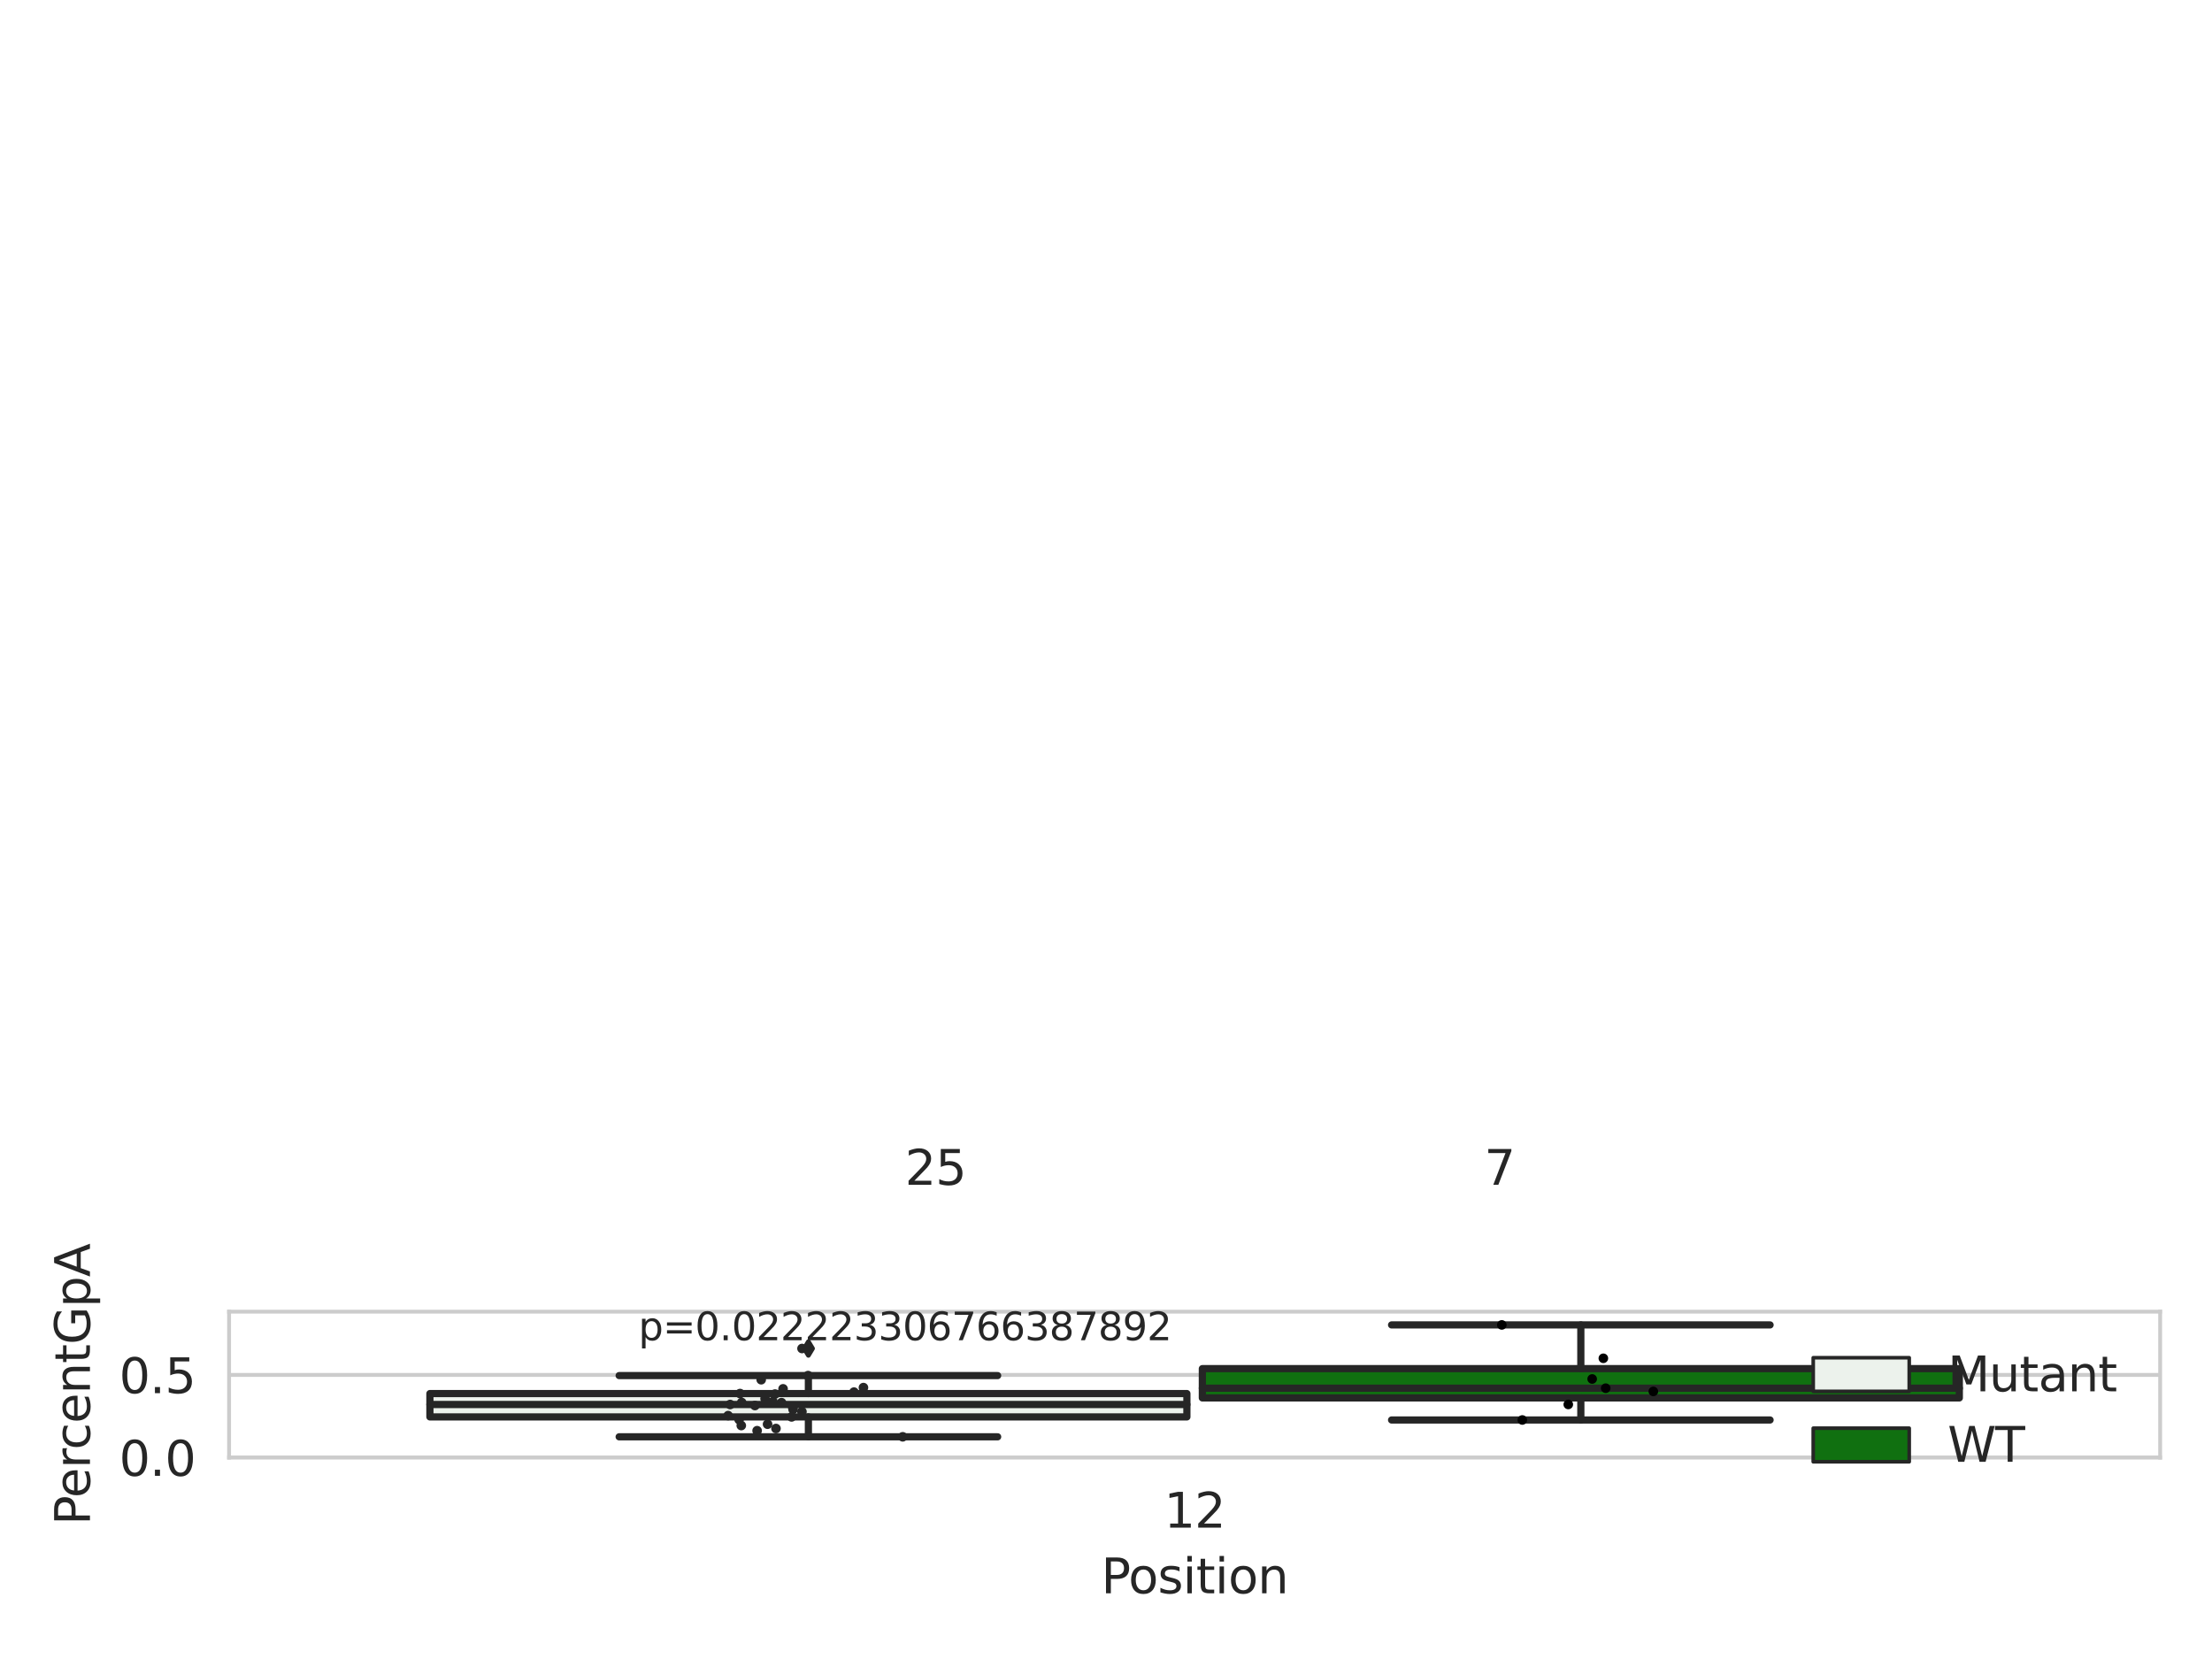 <?xml version="1.0" encoding="utf-8" standalone="no"?>
<!DOCTYPE svg PUBLIC "-//W3C//DTD SVG 1.1//EN"
  "http://www.w3.org/Graphics/SVG/1.1/DTD/svg11.dtd">
<svg xmlns:xlink="http://www.w3.org/1999/xlink" width="460.8pt" height="345.6pt" viewBox="0 0 460.8 345.6" xmlns="http://www.w3.org/2000/svg" version="1.1">
 <defs>
  <style type="text/css">*{stroke-linejoin: round; stroke-linecap: butt}</style>
 </defs>
 <g id="figure_1">
  <g id="patch_1">
   <path d="M 0 345.6 
L 460.8 345.6 
L 460.8 0 
L 0 0 
z
" style="fill: #ffffff"/>
  </g>
  <g id="axes_1">
   <g id="patch_2">
    <path d="M 47.72 303.64 
L 450 303.64 
L 450 273.24 
L 47.72 273.24 
z
" style="fill: #ffffff"/>
   </g>
   <g id="matplotlib.axis_1">
    <g id="xtick_1">
     <g id="text_1">
      <!-- 12 -->
      <g style="fill: #262626" transform="translate(242.498 318.238) scale(0.1 -0.1)">
       <defs>
        <path id="DejaVuSans-31" d="M 794 531 
L 1825 531 
L 1825 4091 
L 703 3866 
L 703 4441 
L 1819 4666 
L 2450 4666 
L 2450 531 
L 3481 531 
L 3481 0 
L 794 0 
L 794 531 
z
" transform="scale(0.016)"/>
        <path id="DejaVuSans-32" d="M 1228 531 
L 3431 531 
L 3431 0 
L 469 0 
L 469 531 
Q 828 903 1448 1529 
Q 2069 2156 2228 2338 
Q 2531 2678 2651 2914 
Q 2772 3150 2772 3378 
Q 2772 3750 2511 3984 
Q 2250 4219 1831 4219 
Q 1534 4219 1204 4116 
Q 875 4013 500 3803 
L 500 4441 
Q 881 4594 1212 4672 
Q 1544 4750 1819 4750 
Q 2544 4750 2975 4387 
Q 3406 4025 3406 3419 
Q 3406 3131 3298 2873 
Q 3191 2616 2906 2266 
Q 2828 2175 2409 1742 
Q 1991 1309 1228 531 
z
" transform="scale(0.016)"/>
       </defs>
       <use xlink:href="#DejaVuSans-31"/>
       <use xlink:href="#DejaVuSans-32" x="63.623"/>
      </g>
     </g>
    </g>
    <g id="text_2">
     <!-- Position -->
     <g style="fill: #262626" transform="translate(229.396 331.917) scale(0.1 -0.1)">
      <defs>
       <path id="DejaVuSans-50" d="M 1259 4147 
L 1259 2394 
L 2053 2394 
Q 2494 2394 2734 2622 
Q 2975 2850 2975 3272 
Q 2975 3691 2734 3919 
Q 2494 4147 2053 4147 
L 1259 4147 
z
M 628 4666 
L 2053 4666 
Q 2838 4666 3239 4311 
Q 3641 3956 3641 3272 
Q 3641 2581 3239 2228 
Q 2838 1875 2053 1875 
L 1259 1875 
L 1259 0 
L 628 0 
L 628 4666 
z
" transform="scale(0.016)"/>
       <path id="DejaVuSans-6f" d="M 1959 3097 
Q 1497 3097 1228 2736 
Q 959 2375 959 1747 
Q 959 1119 1226 758 
Q 1494 397 1959 397 
Q 2419 397 2687 759 
Q 2956 1122 2956 1747 
Q 2956 2369 2687 2733 
Q 2419 3097 1959 3097 
z
M 1959 3584 
Q 2709 3584 3137 3096 
Q 3566 2609 3566 1747 
Q 3566 888 3137 398 
Q 2709 -91 1959 -91 
Q 1206 -91 779 398 
Q 353 888 353 1747 
Q 353 2609 779 3096 
Q 1206 3584 1959 3584 
z
" transform="scale(0.016)"/>
       <path id="DejaVuSans-73" d="M 2834 3397 
L 2834 2853 
Q 2591 2978 2328 3040 
Q 2066 3103 1784 3103 
Q 1356 3103 1142 2972 
Q 928 2841 928 2578 
Q 928 2378 1081 2264 
Q 1234 2150 1697 2047 
L 1894 2003 
Q 2506 1872 2764 1633 
Q 3022 1394 3022 966 
Q 3022 478 2636 193 
Q 2250 -91 1575 -91 
Q 1294 -91 989 -36 
Q 684 19 347 128 
L 347 722 
Q 666 556 975 473 
Q 1284 391 1588 391 
Q 1994 391 2212 530 
Q 2431 669 2431 922 
Q 2431 1156 2273 1281 
Q 2116 1406 1581 1522 
L 1381 1569 
Q 847 1681 609 1914 
Q 372 2147 372 2553 
Q 372 3047 722 3315 
Q 1072 3584 1716 3584 
Q 2034 3584 2315 3537 
Q 2597 3491 2834 3397 
z
" transform="scale(0.016)"/>
       <path id="DejaVuSans-69" d="M 603 3500 
L 1178 3500 
L 1178 0 
L 603 0 
L 603 3500 
z
M 603 4863 
L 1178 4863 
L 1178 4134 
L 603 4134 
L 603 4863 
z
" transform="scale(0.016)"/>
       <path id="DejaVuSans-74" d="M 1172 4494 
L 1172 3500 
L 2356 3500 
L 2356 3053 
L 1172 3053 
L 1172 1153 
Q 1172 725 1289 603 
Q 1406 481 1766 481 
L 2356 481 
L 2356 0 
L 1766 0 
Q 1100 0 847 248 
Q 594 497 594 1153 
L 594 3053 
L 172 3053 
L 172 3500 
L 594 3500 
L 594 4494 
L 1172 4494 
z
" transform="scale(0.016)"/>
       <path id="DejaVuSans-6e" d="M 3513 2113 
L 3513 0 
L 2938 0 
L 2938 2094 
Q 2938 2591 2744 2837 
Q 2550 3084 2163 3084 
Q 1697 3084 1428 2787 
Q 1159 2491 1159 1978 
L 1159 0 
L 581 0 
L 581 3500 
L 1159 3500 
L 1159 2956 
Q 1366 3272 1645 3428 
Q 1925 3584 2291 3584 
Q 2894 3584 3203 3211 
Q 3513 2838 3513 2113 
z
" transform="scale(0.016)"/>
      </defs>
      <use xlink:href="#DejaVuSans-50"/>
      <use xlink:href="#DejaVuSans-6f" x="56.678"/>
      <use xlink:href="#DejaVuSans-73" x="117.859"/>
      <use xlink:href="#DejaVuSans-69" x="169.959"/>
      <use xlink:href="#DejaVuSans-74" x="197.742"/>
      <use xlink:href="#DejaVuSans-69" x="236.951"/>
      <use xlink:href="#DejaVuSans-6f" x="264.734"/>
      <use xlink:href="#DejaVuSans-6e" x="325.916"/>
     </g>
    </g>
   </g>
   <g id="matplotlib.axis_2">
    <g id="ytick_1">
     <g id="line2d_1">
      <path d="M 47.72 303.64 
L 450 303.64 
" clip-path="url(#p31f5336735)" style="fill: none; stroke: #cccccc; stroke-width: 0.8; stroke-linecap: round"/>
     </g>
     <g id="text_3">
      <!-- 0.0 -->
      <g style="fill: #262626" transform="translate(24.817 307.439) scale(0.1 -0.1)">
       <defs>
        <path id="DejaVuSans-30" d="M 2034 4250 
Q 1547 4250 1301 3770 
Q 1056 3291 1056 2328 
Q 1056 1369 1301 889 
Q 1547 409 2034 409 
Q 2525 409 2770 889 
Q 3016 1369 3016 2328 
Q 3016 3291 2770 3770 
Q 2525 4250 2034 4250 
z
M 2034 4750 
Q 2819 4750 3233 4129 
Q 3647 3509 3647 2328 
Q 3647 1150 3233 529 
Q 2819 -91 2034 -91 
Q 1250 -91 836 529 
Q 422 1150 422 2328 
Q 422 3509 836 4129 
Q 1250 4750 2034 4750 
z
" transform="scale(0.016)"/>
        <path id="DejaVuSans-2e" d="M 684 794 
L 1344 794 
L 1344 0 
L 684 0 
L 684 794 
z
" transform="scale(0.016)"/>
       </defs>
       <use xlink:href="#DejaVuSans-30"/>
       <use xlink:href="#DejaVuSans-2e" x="63.623"/>
       <use xlink:href="#DejaVuSans-30" x="95.41"/>
      </g>
     </g>
    </g>
    <g id="ytick_2">
     <g id="line2d_2">
      <path d="M 47.72 286.421 
L 450 286.421 
" clip-path="url(#p31f5336735)" style="fill: none; stroke: #cccccc; stroke-width: 0.8; stroke-linecap: round"/>
     </g>
     <g id="text_4">
      <!-- 0.5 -->
      <g style="fill: #262626" transform="translate(24.817 290.22) scale(0.1 -0.1)">
       <defs>
        <path id="DejaVuSans-35" d="M 691 4666 
L 3169 4666 
L 3169 4134 
L 1269 4134 
L 1269 2991 
Q 1406 3038 1543 3061 
Q 1681 3084 1819 3084 
Q 2600 3084 3056 2656 
Q 3513 2228 3513 1497 
Q 3513 744 3044 326 
Q 2575 -91 1722 -91 
Q 1428 -91 1123 -41 
Q 819 9 494 109 
L 494 744 
Q 775 591 1075 516 
Q 1375 441 1709 441 
Q 2250 441 2565 725 
Q 2881 1009 2881 1497 
Q 2881 1984 2565 2268 
Q 2250 2553 1709 2553 
Q 1456 2553 1204 2497 
Q 953 2441 691 2322 
L 691 4666 
z
" transform="scale(0.016)"/>
       </defs>
       <use xlink:href="#DejaVuSans-30"/>
       <use xlink:href="#DejaVuSans-2e" x="63.623"/>
       <use xlink:href="#DejaVuSans-35" x="95.41"/>
      </g>
     </g>
    </g>
    <g id="text_5">
     <!-- PercentGpA -->
     <g style="fill: #262626" transform="translate(18.737 317.717) rotate(-90) scale(0.1 -0.1)">
      <defs>
       <path id="DejaVuSans-65" d="M 3597 1894 
L 3597 1613 
L 953 1613 
Q 991 1019 1311 708 
Q 1631 397 2203 397 
Q 2534 397 2845 478 
Q 3156 559 3463 722 
L 3463 178 
Q 3153 47 2828 -22 
Q 2503 -91 2169 -91 
Q 1331 -91 842 396 
Q 353 884 353 1716 
Q 353 2575 817 3079 
Q 1281 3584 2069 3584 
Q 2775 3584 3186 3129 
Q 3597 2675 3597 1894 
z
M 3022 2063 
Q 3016 2534 2758 2815 
Q 2500 3097 2075 3097 
Q 1594 3097 1305 2825 
Q 1016 2553 972 2059 
L 3022 2063 
z
" transform="scale(0.016)"/>
       <path id="DejaVuSans-72" d="M 2631 2963 
Q 2534 3019 2420 3045 
Q 2306 3072 2169 3072 
Q 1681 3072 1420 2755 
Q 1159 2438 1159 1844 
L 1159 0 
L 581 0 
L 581 3500 
L 1159 3500 
L 1159 2956 
Q 1341 3275 1631 3429 
Q 1922 3584 2338 3584 
Q 2397 3584 2469 3576 
Q 2541 3569 2628 3553 
L 2631 2963 
z
" transform="scale(0.016)"/>
       <path id="DejaVuSans-63" d="M 3122 3366 
L 3122 2828 
Q 2878 2963 2633 3030 
Q 2388 3097 2138 3097 
Q 1578 3097 1268 2742 
Q 959 2388 959 1747 
Q 959 1106 1268 751 
Q 1578 397 2138 397 
Q 2388 397 2633 464 
Q 2878 531 3122 666 
L 3122 134 
Q 2881 22 2623 -34 
Q 2366 -91 2075 -91 
Q 1284 -91 818 406 
Q 353 903 353 1747 
Q 353 2603 823 3093 
Q 1294 3584 2113 3584 
Q 2378 3584 2631 3529 
Q 2884 3475 3122 3366 
z
" transform="scale(0.016)"/>
       <path id="DejaVuSans-47" d="M 3809 666 
L 3809 1919 
L 2778 1919 
L 2778 2438 
L 4434 2438 
L 4434 434 
Q 4069 175 3628 42 
Q 3188 -91 2688 -91 
Q 1594 -91 976 548 
Q 359 1188 359 2328 
Q 359 3472 976 4111 
Q 1594 4750 2688 4750 
Q 3144 4750 3555 4637 
Q 3966 4525 4313 4306 
L 4313 3634 
Q 3963 3931 3569 4081 
Q 3175 4231 2741 4231 
Q 1884 4231 1454 3753 
Q 1025 3275 1025 2328 
Q 1025 1384 1454 906 
Q 1884 428 2741 428 
Q 3075 428 3337 486 
Q 3600 544 3809 666 
z
" transform="scale(0.016)"/>
       <path id="DejaVuSans-70" d="M 1159 525 
L 1159 -1331 
L 581 -1331 
L 581 3500 
L 1159 3500 
L 1159 2969 
Q 1341 3281 1617 3432 
Q 1894 3584 2278 3584 
Q 2916 3584 3314 3078 
Q 3713 2572 3713 1747 
Q 3713 922 3314 415 
Q 2916 -91 2278 -91 
Q 1894 -91 1617 61 
Q 1341 213 1159 525 
z
M 3116 1747 
Q 3116 2381 2855 2742 
Q 2594 3103 2138 3103 
Q 1681 3103 1420 2742 
Q 1159 2381 1159 1747 
Q 1159 1113 1420 752 
Q 1681 391 2138 391 
Q 2594 391 2855 752 
Q 3116 1113 3116 1747 
z
" transform="scale(0.016)"/>
       <path id="DejaVuSans-41" d="M 2188 4044 
L 1331 1722 
L 3047 1722 
L 2188 4044 
z
M 1831 4666 
L 2547 4666 
L 4325 0 
L 3669 0 
L 3244 1197 
L 1141 1197 
L 716 0 
L 50 0 
L 1831 4666 
z
" transform="scale(0.016)"/>
      </defs>
      <use xlink:href="#DejaVuSans-50"/>
      <use xlink:href="#DejaVuSans-65" x="56.678"/>
      <use xlink:href="#DejaVuSans-72" x="118.201"/>
      <use xlink:href="#DejaVuSans-63" x="157.064"/>
      <use xlink:href="#DejaVuSans-65" x="212.045"/>
      <use xlink:href="#DejaVuSans-6e" x="273.568"/>
      <use xlink:href="#DejaVuSans-74" x="336.947"/>
      <use xlink:href="#DejaVuSans-47" x="376.156"/>
      <use xlink:href="#DejaVuSans-70" x="453.646"/>
      <use xlink:href="#DejaVuSans-41" x="517.123"/>
     </g>
    </g>
   </g>
   <g id="patch_3">
    <path d="M 89.557 295.169 
L 247.251 295.169 
L 247.251 290.303 
L 89.557 290.303 
L 89.557 295.169 
z
" clip-path="url(#p31f5336735)" style="fill: #ecf2ec; stroke: #262626; stroke-width: 1.5; stroke-linejoin: miter"/>
   </g>
   <g id="patch_4">
    <path d="M 250.469 291.215 
L 408.163 291.215 
L 408.163 285.111 
L 250.469 285.111 
L 250.469 291.215 
z
" clip-path="url(#p31f5336735)" style="fill: #107010; stroke: #262626; stroke-width: 1.5; stroke-linejoin: miter"/>
   </g>
   <g id="patch_5">
    <path d="M 248.86 303.64 
L 248.86 303.64 
L 248.86 303.64 
L 248.86 303.64 
z
" clip-path="url(#p31f5336735)" style="fill: #ecf2ec; stroke: #262626; stroke-width: 0.75; stroke-linejoin: miter"/>
   </g>
   <g id="patch_6">
    <path d="M 248.86 303.64 
L 248.86 303.64 
L 248.86 303.64 
L 248.86 303.64 
z
" clip-path="url(#p31f5336735)" style="fill: #107010; stroke: #262626; stroke-width: 0.75; stroke-linejoin: miter"/>
   </g>
   <g id="PathCollection_1"/>
   <g id="PathCollection_2"/>
   <g id="line2d_3">
    <path d="M 168.404 295.169 
L 168.404 299.314 
" clip-path="url(#p31f5336735)" style="fill: none; stroke: #262626; stroke-width: 1.5; stroke-linecap: round"/>
   </g>
   <g id="line2d_4">
    <path d="M 168.404 290.303 
L 168.404 286.56 
" clip-path="url(#p31f5336735)" style="fill: none; stroke: #262626; stroke-width: 1.5; stroke-linecap: round"/>
   </g>
   <g id="line2d_5">
    <path d="M 128.981 299.314 
L 207.827 299.314 
" clip-path="url(#p31f5336735)" style="fill: none; stroke: #262626; stroke-width: 1.5; stroke-linecap: round"/>
   </g>
   <g id="line2d_6">
    <path d="M 128.981 286.56 
L 207.827 286.56 
" clip-path="url(#p31f5336735)" style="fill: none; stroke: #262626; stroke-width: 1.5; stroke-linecap: round"/>
   </g>
   <g id="line2d_7">
    <defs>
     <path id="m73838235ae" d="M -0 1.414 
L 0.849 0 
L 0 -1.414 
L -0.849 -0 
z
" style="stroke: #262626; stroke-linejoin: miter"/>
    </defs>
    <g clip-path="url(#p31f5336735)">
     <use xlink:href="#m73838235ae" x="168.404" y="280.919" style="fill: #262626; stroke: #262626; stroke-linejoin: miter"/>
    </g>
   </g>
   <g id="line2d_8">
    <path d="M 329.316 291.215 
L 329.316 295.809 
" clip-path="url(#p31f5336735)" style="fill: none; stroke: #262626; stroke-width: 1.5; stroke-linecap: round"/>
   </g>
   <g id="line2d_9">
    <path d="M 329.316 285.111 
L 329.316 276.004 
" clip-path="url(#p31f5336735)" style="fill: none; stroke: #262626; stroke-width: 1.5; stroke-linecap: round"/>
   </g>
   <g id="line2d_10">
    <path d="M 289.893 295.809 
L 368.739 295.809 
" clip-path="url(#p31f5336735)" style="fill: none; stroke: #262626; stroke-width: 1.5; stroke-linecap: round"/>
   </g>
   <g id="line2d_11">
    <path d="M 289.893 276.004 
L 368.739 276.004 
" clip-path="url(#p31f5336735)" style="fill: none; stroke: #262626; stroke-width: 1.5; stroke-linecap: round"/>
   </g>
   <g id="line2d_12"/>
   <g id="line2d_13">
    <path d="M 89.557 292.583 
L 247.251 292.583 
" clip-path="url(#p31f5336735)" style="fill: none; stroke: #262626; stroke-width: 1.5; stroke-linecap: round"/>
   </g>
   <g id="line2d_14">
    <path d="M 250.469 289.187 
L 408.163 289.187 
" clip-path="url(#p31f5336735)" style="fill: none; stroke: #262626; stroke-width: 1.5; stroke-linecap: round"/>
   </g>
   <g id="patch_7">
    <path d="M 47.72 303.64 
L 47.72 273.24 
" style="fill: none; stroke: #cccccc; stroke-width: 0.8; stroke-linejoin: miter; stroke-linecap: square"/>
   </g>
   <g id="patch_8">
    <path d="M 450 303.64 
L 450 273.24 
" style="fill: none; stroke: #cccccc; stroke-width: 0.8; stroke-linejoin: miter; stroke-linecap: square"/>
   </g>
   <g id="patch_9">
    <path d="M 47.72 303.64 
L 450 303.64 
" style="fill: none; stroke: #cccccc; stroke-width: 0.8; stroke-linejoin: miter; stroke-linecap: square"/>
   </g>
   <g id="patch_10">
    <path d="M 47.72 273.24 
L 450 273.24 
" style="fill: none; stroke: #cccccc; stroke-width: 0.8; stroke-linejoin: miter; stroke-linecap: square"/>
   </g>
   <g id="PathCollection_3">
    <defs>
     <path id="C0_0_93bc9dab92" d="M 0 1 
C 0.265 1 0.52 0.895 0.707 0.707 
C 0.895 0.52 1 0.265 1 -0 
C 1 -0.265 0.895 -0.52 0.707 -0.707 
C 0.52 -0.895 0.265 -1 0 -1 
C -0.265 -1 -0.52 -0.895 -0.707 -0.707 
C -0.895 -0.52 -1 -0.265 -1 0 
C -1 0.265 -0.895 0.52 -0.707 0.707 
C -0.52 0.895 -0.265 1 0 1 
z
"/>
    </defs>
    <g clip-path="url(#p31f5336735)">
     <use xlink:href="#C0_0_93bc9dab92" x="177.901" y="290.002" style="fill: #262626"/>
    </g>
    <g clip-path="url(#p31f5336735)">
     <use xlink:href="#C0_0_93bc9dab92" x="154.509" y="292.162" style="fill: #262626"/>
    </g>
    <g clip-path="url(#p31f5336735)">
     <use xlink:href="#C0_0_93bc9dab92" x="159.897" y="296.688" style="fill: #262626"/>
    </g>
    <g clip-path="url(#p31f5336735)">
     <use xlink:href="#C0_0_93bc9dab92" x="188.054" y="299.314" style="fill: #262626"/>
    </g>
    <g clip-path="url(#p31f5336735)">
     <use xlink:href="#C0_0_93bc9dab92" x="167.058" y="294.077" style="fill: #262626"/>
    </g>
    <g clip-path="url(#p31f5336735)">
     <use xlink:href="#C0_0_93bc9dab92" x="154.422" y="296.969" style="fill: #262626"/>
    </g>
    <g clip-path="url(#p31f5336735)">
     <use xlink:href="#C0_0_93bc9dab92" x="153.968" y="295.721" style="fill: #262626"/>
    </g>
    <g clip-path="url(#p31f5336735)">
     <use xlink:href="#C0_0_93bc9dab92" x="157.722" y="298.039" style="fill: #262626"/>
    </g>
    <g clip-path="url(#p31f5336735)">
     <use xlink:href="#C0_0_93bc9dab92" x="159.377" y="291.371" style="fill: #262626"/>
    </g>
    <g clip-path="url(#p31f5336735)">
     <use xlink:href="#C0_0_93bc9dab92" x="151.683" y="294.9" style="fill: #262626"/>
    </g>
    <g clip-path="url(#p31f5336735)">
     <use xlink:href="#C0_0_93bc9dab92" x="165.211" y="293.608" style="fill: #262626"/>
    </g>
    <g clip-path="url(#p31f5336735)">
     <use xlink:href="#C0_0_93bc9dab92" x="167.076" y="280.919" style="fill: #262626"/>
    </g>
    <g clip-path="url(#p31f5336735)">
     <use xlink:href="#C0_0_93bc9dab92" x="152.101" y="292.583" style="fill: #262626"/>
    </g>
    <g clip-path="url(#p31f5336735)">
     <use xlink:href="#C0_0_93bc9dab92" x="154.166" y="290.303" style="fill: #262626"/>
    </g>
    <g clip-path="url(#p31f5336735)">
     <use xlink:href="#C0_0_93bc9dab92" x="168.339" y="286.56" style="fill: #262626"/>
    </g>
    <g clip-path="url(#p31f5336735)">
     <use xlink:href="#C0_0_93bc9dab92" x="162.809" y="292.196" style="fill: #262626"/>
    </g>
    <g clip-path="url(#p31f5336735)">
     <use xlink:href="#C0_0_93bc9dab92" x="161.65" y="297.582" style="fill: #262626"/>
    </g>
    <g clip-path="url(#p31f5336735)">
     <use xlink:href="#C0_0_93bc9dab92" x="161.012" y="291.976" style="fill: #262626"/>
    </g>
    <g clip-path="url(#p31f5336735)">
     <use xlink:href="#C0_0_93bc9dab92" x="157.268" y="292.799" style="fill: #262626"/>
    </g>
    <g clip-path="url(#p31f5336735)">
     <use xlink:href="#C0_0_93bc9dab92" x="179.872" y="289.059" style="fill: #262626"/>
    </g>
    <g clip-path="url(#p31f5336735)">
     <use xlink:href="#C0_0_93bc9dab92" x="164.904" y="295.169" style="fill: #262626"/>
    </g>
    <g clip-path="url(#p31f5336735)">
     <use xlink:href="#C0_0_93bc9dab92" x="158.572" y="287.422" style="fill: #262626"/>
    </g>
    <g clip-path="url(#p31f5336735)">
     <use xlink:href="#C0_0_93bc9dab92" x="165.148" y="293.216" style="fill: #262626"/>
    </g>
    <g clip-path="url(#p31f5336735)">
     <use xlink:href="#C0_0_93bc9dab92" x="163.129" y="289.318" style="fill: #262626"/>
    </g>
    <g clip-path="url(#p31f5336735)">
     <use xlink:href="#C0_0_93bc9dab92" x="161.454" y="290.411" style="fill: #262626"/>
    </g>
   </g>
   <g id="PathCollection_4">
    <defs>
     <path id="C1_0_107f07ef7a" d="M 0 1 
C 0.265 1 0.52 0.895 0.707 0.707 
C 0.895 0.52 1 0.265 1 -0 
C 1 -0.265 0.895 -0.52 0.707 -0.707 
C 0.52 -0.895 0.265 -1 0 -1 
C -0.265 -1 -0.52 -0.895 -0.707 -0.707 
C -0.895 -0.52 -1 -0.265 -1 0 
C -1 0.265 -0.895 0.52 -0.707 0.707 
C -0.52 0.895 -0.265 1 0 1 
z
"/>
    </defs>
    <g clip-path="url(#p31f5336735)">
     <use xlink:href="#C1_0_107f07ef7a" x="331.677" y="287.265"/>
    </g>
    <g clip-path="url(#p31f5336735)">
     <use xlink:href="#C1_0_107f07ef7a" x="326.702" y="292.572"/>
    </g>
    <g clip-path="url(#p31f5336735)">
     <use xlink:href="#C1_0_107f07ef7a" x="344.42" y="289.858"/>
    </g>
    <g clip-path="url(#p31f5336735)">
     <use xlink:href="#C1_0_107f07ef7a" x="317.126" y="295.809"/>
    </g>
    <g clip-path="url(#p31f5336735)">
     <use xlink:href="#C1_0_107f07ef7a" x="312.852" y="276.004"/>
    </g>
    <g clip-path="url(#p31f5336735)">
     <use xlink:href="#C1_0_107f07ef7a" x="334.007" y="282.957"/>
    </g>
    <g clip-path="url(#p31f5336735)">
     <use xlink:href="#C1_0_107f07ef7a" x="334.497" y="289.187"/>
    </g>
   </g>
   <g id="text_6">
    <!-- 25 -->
    <g style="fill: #262626" transform="translate(188.518 246.818) scale(0.1 -0.1)">
     <use xlink:href="#DejaVuSans-32"/>
     <use xlink:href="#DejaVuSans-35" x="63.623"/>
    </g>
   </g>
   <g id="text_7">
    <!-- p=0.022223306766387892 -->
    <g style="fill: #262626" transform="translate(133 279.197) scale(0.08 -0.08)">
     <defs>
      <path id="DejaVuSans-3d" d="M 678 2906 
L 4684 2906 
L 4684 2381 
L 678 2381 
L 678 2906 
z
M 678 1631 
L 4684 1631 
L 4684 1100 
L 678 1100 
L 678 1631 
z
" transform="scale(0.016)"/>
      <path id="DejaVuSans-33" d="M 2597 2516 
Q 3050 2419 3304 2112 
Q 3559 1806 3559 1356 
Q 3559 666 3084 287 
Q 2609 -91 1734 -91 
Q 1441 -91 1130 -33 
Q 819 25 488 141 
L 488 750 
Q 750 597 1062 519 
Q 1375 441 1716 441 
Q 2309 441 2620 675 
Q 2931 909 2931 1356 
Q 2931 1769 2642 2001 
Q 2353 2234 1838 2234 
L 1294 2234 
L 1294 2753 
L 1863 2753 
Q 2328 2753 2575 2939 
Q 2822 3125 2822 3475 
Q 2822 3834 2567 4026 
Q 2313 4219 1838 4219 
Q 1578 4219 1281 4162 
Q 984 4106 628 3988 
L 628 4550 
Q 988 4650 1302 4700 
Q 1616 4750 1894 4750 
Q 2613 4750 3031 4423 
Q 3450 4097 3450 3541 
Q 3450 3153 3228 2886 
Q 3006 2619 2597 2516 
z
" transform="scale(0.016)"/>
      <path id="DejaVuSans-36" d="M 2113 2584 
Q 1688 2584 1439 2293 
Q 1191 2003 1191 1497 
Q 1191 994 1439 701 
Q 1688 409 2113 409 
Q 2538 409 2786 701 
Q 3034 994 3034 1497 
Q 3034 2003 2786 2293 
Q 2538 2584 2113 2584 
z
M 3366 4563 
L 3366 3988 
Q 3128 4100 2886 4159 
Q 2644 4219 2406 4219 
Q 1781 4219 1451 3797 
Q 1122 3375 1075 2522 
Q 1259 2794 1537 2939 
Q 1816 3084 2150 3084 
Q 2853 3084 3261 2657 
Q 3669 2231 3669 1497 
Q 3669 778 3244 343 
Q 2819 -91 2113 -91 
Q 1303 -91 875 529 
Q 447 1150 447 2328 
Q 447 3434 972 4092 
Q 1497 4750 2381 4750 
Q 2619 4750 2861 4703 
Q 3103 4656 3366 4563 
z
" transform="scale(0.016)"/>
      <path id="DejaVuSans-37" d="M 525 4666 
L 3525 4666 
L 3525 4397 
L 1831 0 
L 1172 0 
L 2766 4134 
L 525 4134 
L 525 4666 
z
" transform="scale(0.016)"/>
      <path id="DejaVuSans-38" d="M 2034 2216 
Q 1584 2216 1326 1975 
Q 1069 1734 1069 1313 
Q 1069 891 1326 650 
Q 1584 409 2034 409 
Q 2484 409 2743 651 
Q 3003 894 3003 1313 
Q 3003 1734 2745 1975 
Q 2488 2216 2034 2216 
z
M 1403 2484 
Q 997 2584 770 2862 
Q 544 3141 544 3541 
Q 544 4100 942 4425 
Q 1341 4750 2034 4750 
Q 2731 4750 3128 4425 
Q 3525 4100 3525 3541 
Q 3525 3141 3298 2862 
Q 3072 2584 2669 2484 
Q 3125 2378 3379 2068 
Q 3634 1759 3634 1313 
Q 3634 634 3220 271 
Q 2806 -91 2034 -91 
Q 1263 -91 848 271 
Q 434 634 434 1313 
Q 434 1759 690 2068 
Q 947 2378 1403 2484 
z
M 1172 3481 
Q 1172 3119 1398 2916 
Q 1625 2713 2034 2713 
Q 2441 2713 2670 2916 
Q 2900 3119 2900 3481 
Q 2900 3844 2670 4047 
Q 2441 4250 2034 4250 
Q 1625 4250 1398 4047 
Q 1172 3844 1172 3481 
z
" transform="scale(0.016)"/>
      <path id="DejaVuSans-39" d="M 703 97 
L 703 672 
Q 941 559 1184 500 
Q 1428 441 1663 441 
Q 2288 441 2617 861 
Q 2947 1281 2994 2138 
Q 2813 1869 2534 1725 
Q 2256 1581 1919 1581 
Q 1219 1581 811 2004 
Q 403 2428 403 3163 
Q 403 3881 828 4315 
Q 1253 4750 1959 4750 
Q 2769 4750 3195 4129 
Q 3622 3509 3622 2328 
Q 3622 1225 3098 567 
Q 2575 -91 1691 -91 
Q 1453 -91 1209 -44 
Q 966 3 703 97 
z
M 1959 2075 
Q 2384 2075 2632 2365 
Q 2881 2656 2881 3163 
Q 2881 3666 2632 3958 
Q 2384 4250 1959 4250 
Q 1534 4250 1286 3958 
Q 1038 3666 1038 3163 
Q 1038 2656 1286 2365 
Q 1534 2075 1959 2075 
z
" transform="scale(0.016)"/>
     </defs>
     <use xlink:href="#DejaVuSans-70"/>
     <use xlink:href="#DejaVuSans-3d" x="63.477"/>
     <use xlink:href="#DejaVuSans-30" x="147.266"/>
     <use xlink:href="#DejaVuSans-2e" x="210.889"/>
     <use xlink:href="#DejaVuSans-30" x="242.676"/>
     <use xlink:href="#DejaVuSans-32" x="306.299"/>
     <use xlink:href="#DejaVuSans-32" x="369.922"/>
     <use xlink:href="#DejaVuSans-32" x="433.545"/>
     <use xlink:href="#DejaVuSans-32" x="497.168"/>
     <use xlink:href="#DejaVuSans-33" x="560.791"/>
     <use xlink:href="#DejaVuSans-33" x="624.414"/>
     <use xlink:href="#DejaVuSans-30" x="688.037"/>
     <use xlink:href="#DejaVuSans-36" x="751.66"/>
     <use xlink:href="#DejaVuSans-37" x="815.283"/>
     <use xlink:href="#DejaVuSans-36" x="878.906"/>
     <use xlink:href="#DejaVuSans-36" x="942.529"/>
     <use xlink:href="#DejaVuSans-33" x="1006.152"/>
     <use xlink:href="#DejaVuSans-38" x="1069.775"/>
     <use xlink:href="#DejaVuSans-37" x="1133.398"/>
     <use xlink:href="#DejaVuSans-38" x="1197.021"/>
     <use xlink:href="#DejaVuSans-39" x="1260.645"/>
     <use xlink:href="#DejaVuSans-32" x="1324.268"/>
    </g>
   </g>
   <g id="text_8">
    <!-- 7 -->
    <g style="fill: #262626" transform="translate(309.202 246.818) scale(0.1 -0.1)">
     <use xlink:href="#DejaVuSans-37"/>
    </g>
   </g>
   <g id="legend_1">
    <g id="patch_11">
     <path d="M 377.728 289.838 
L 397.728 289.838 
L 397.728 282.838 
L 377.728 282.838 
z
" style="fill: #ecf2ec; stroke: #262626; stroke-width: 0.75; stroke-linejoin: miter"/>
    </g>
    <g id="text_9">
     <!-- Mutant -->
     <g style="fill: #262626" transform="translate(405.728 289.838) scale(0.1 -0.1)">
      <defs>
       <path id="DejaVuSans-4d" d="M 628 4666 
L 1569 4666 
L 2759 1491 
L 3956 4666 
L 4897 4666 
L 4897 0 
L 4281 0 
L 4281 4097 
L 3078 897 
L 2444 897 
L 1241 4097 
L 1241 0 
L 628 0 
L 628 4666 
z
" transform="scale(0.016)"/>
       <path id="DejaVuSans-75" d="M 544 1381 
L 544 3500 
L 1119 3500 
L 1119 1403 
Q 1119 906 1312 657 
Q 1506 409 1894 409 
Q 2359 409 2629 706 
Q 2900 1003 2900 1516 
L 2900 3500 
L 3475 3500 
L 3475 0 
L 2900 0 
L 2900 538 
Q 2691 219 2414 64 
Q 2138 -91 1772 -91 
Q 1169 -91 856 284 
Q 544 659 544 1381 
z
M 1991 3584 
L 1991 3584 
z
" transform="scale(0.016)"/>
       <path id="DejaVuSans-61" d="M 2194 1759 
Q 1497 1759 1228 1600 
Q 959 1441 959 1056 
Q 959 750 1161 570 
Q 1363 391 1709 391 
Q 2188 391 2477 730 
Q 2766 1069 2766 1631 
L 2766 1759 
L 2194 1759 
z
M 3341 1997 
L 3341 0 
L 2766 0 
L 2766 531 
Q 2569 213 2275 61 
Q 1981 -91 1556 -91 
Q 1019 -91 701 211 
Q 384 513 384 1019 
Q 384 1609 779 1909 
Q 1175 2209 1959 2209 
L 2766 2209 
L 2766 2266 
Q 2766 2663 2505 2880 
Q 2244 3097 1772 3097 
Q 1472 3097 1187 3025 
Q 903 2953 641 2809 
L 641 3341 
Q 956 3463 1253 3523 
Q 1550 3584 1831 3584 
Q 2591 3584 2966 3190 
Q 3341 2797 3341 1997 
z
" transform="scale(0.016)"/>
      </defs>
      <use xlink:href="#DejaVuSans-4d"/>
      <use xlink:href="#DejaVuSans-75" x="86.279"/>
      <use xlink:href="#DejaVuSans-74" x="149.658"/>
      <use xlink:href="#DejaVuSans-61" x="188.867"/>
      <use xlink:href="#DejaVuSans-6e" x="250.146"/>
      <use xlink:href="#DejaVuSans-74" x="313.525"/>
     </g>
    </g>
    <g id="patch_12">
     <path d="M 377.728 304.517 
L 397.728 304.517 
L 397.728 297.517 
L 377.728 297.517 
z
" style="fill: #107010; stroke: #262626; stroke-width: 0.75; stroke-linejoin: miter"/>
    </g>
    <g id="text_10">
     <!-- WT -->
     <g style="fill: #262626" transform="translate(405.728 304.517) scale(0.1 -0.1)">
      <defs>
       <path id="DejaVuSans-57" d="M 213 4666 
L 850 4666 
L 1831 722 
L 2809 4666 
L 3519 4666 
L 4500 722 
L 5478 4666 
L 6119 4666 
L 4947 0 
L 4153 0 
L 3169 4050 
L 2175 0 
L 1381 0 
L 213 4666 
z
" transform="scale(0.016)"/>
       <path id="DejaVuSans-54" d="M -19 4666 
L 3928 4666 
L 3928 4134 
L 2272 4134 
L 2272 0 
L 1638 0 
L 1638 4134 
L -19 4134 
L -19 4666 
z
" transform="scale(0.016)"/>
      </defs>
      <use xlink:href="#DejaVuSans-57"/>
      <use xlink:href="#DejaVuSans-54" x="98.877"/>
     </g>
    </g>
   </g>
  </g>
 </g>
 <defs>
  <clipPath id="p31f5336735">
   <rect x="47.72" y="273.24" width="402.28" height="30.4"/>
  </clipPath>
 </defs>
</svg>
